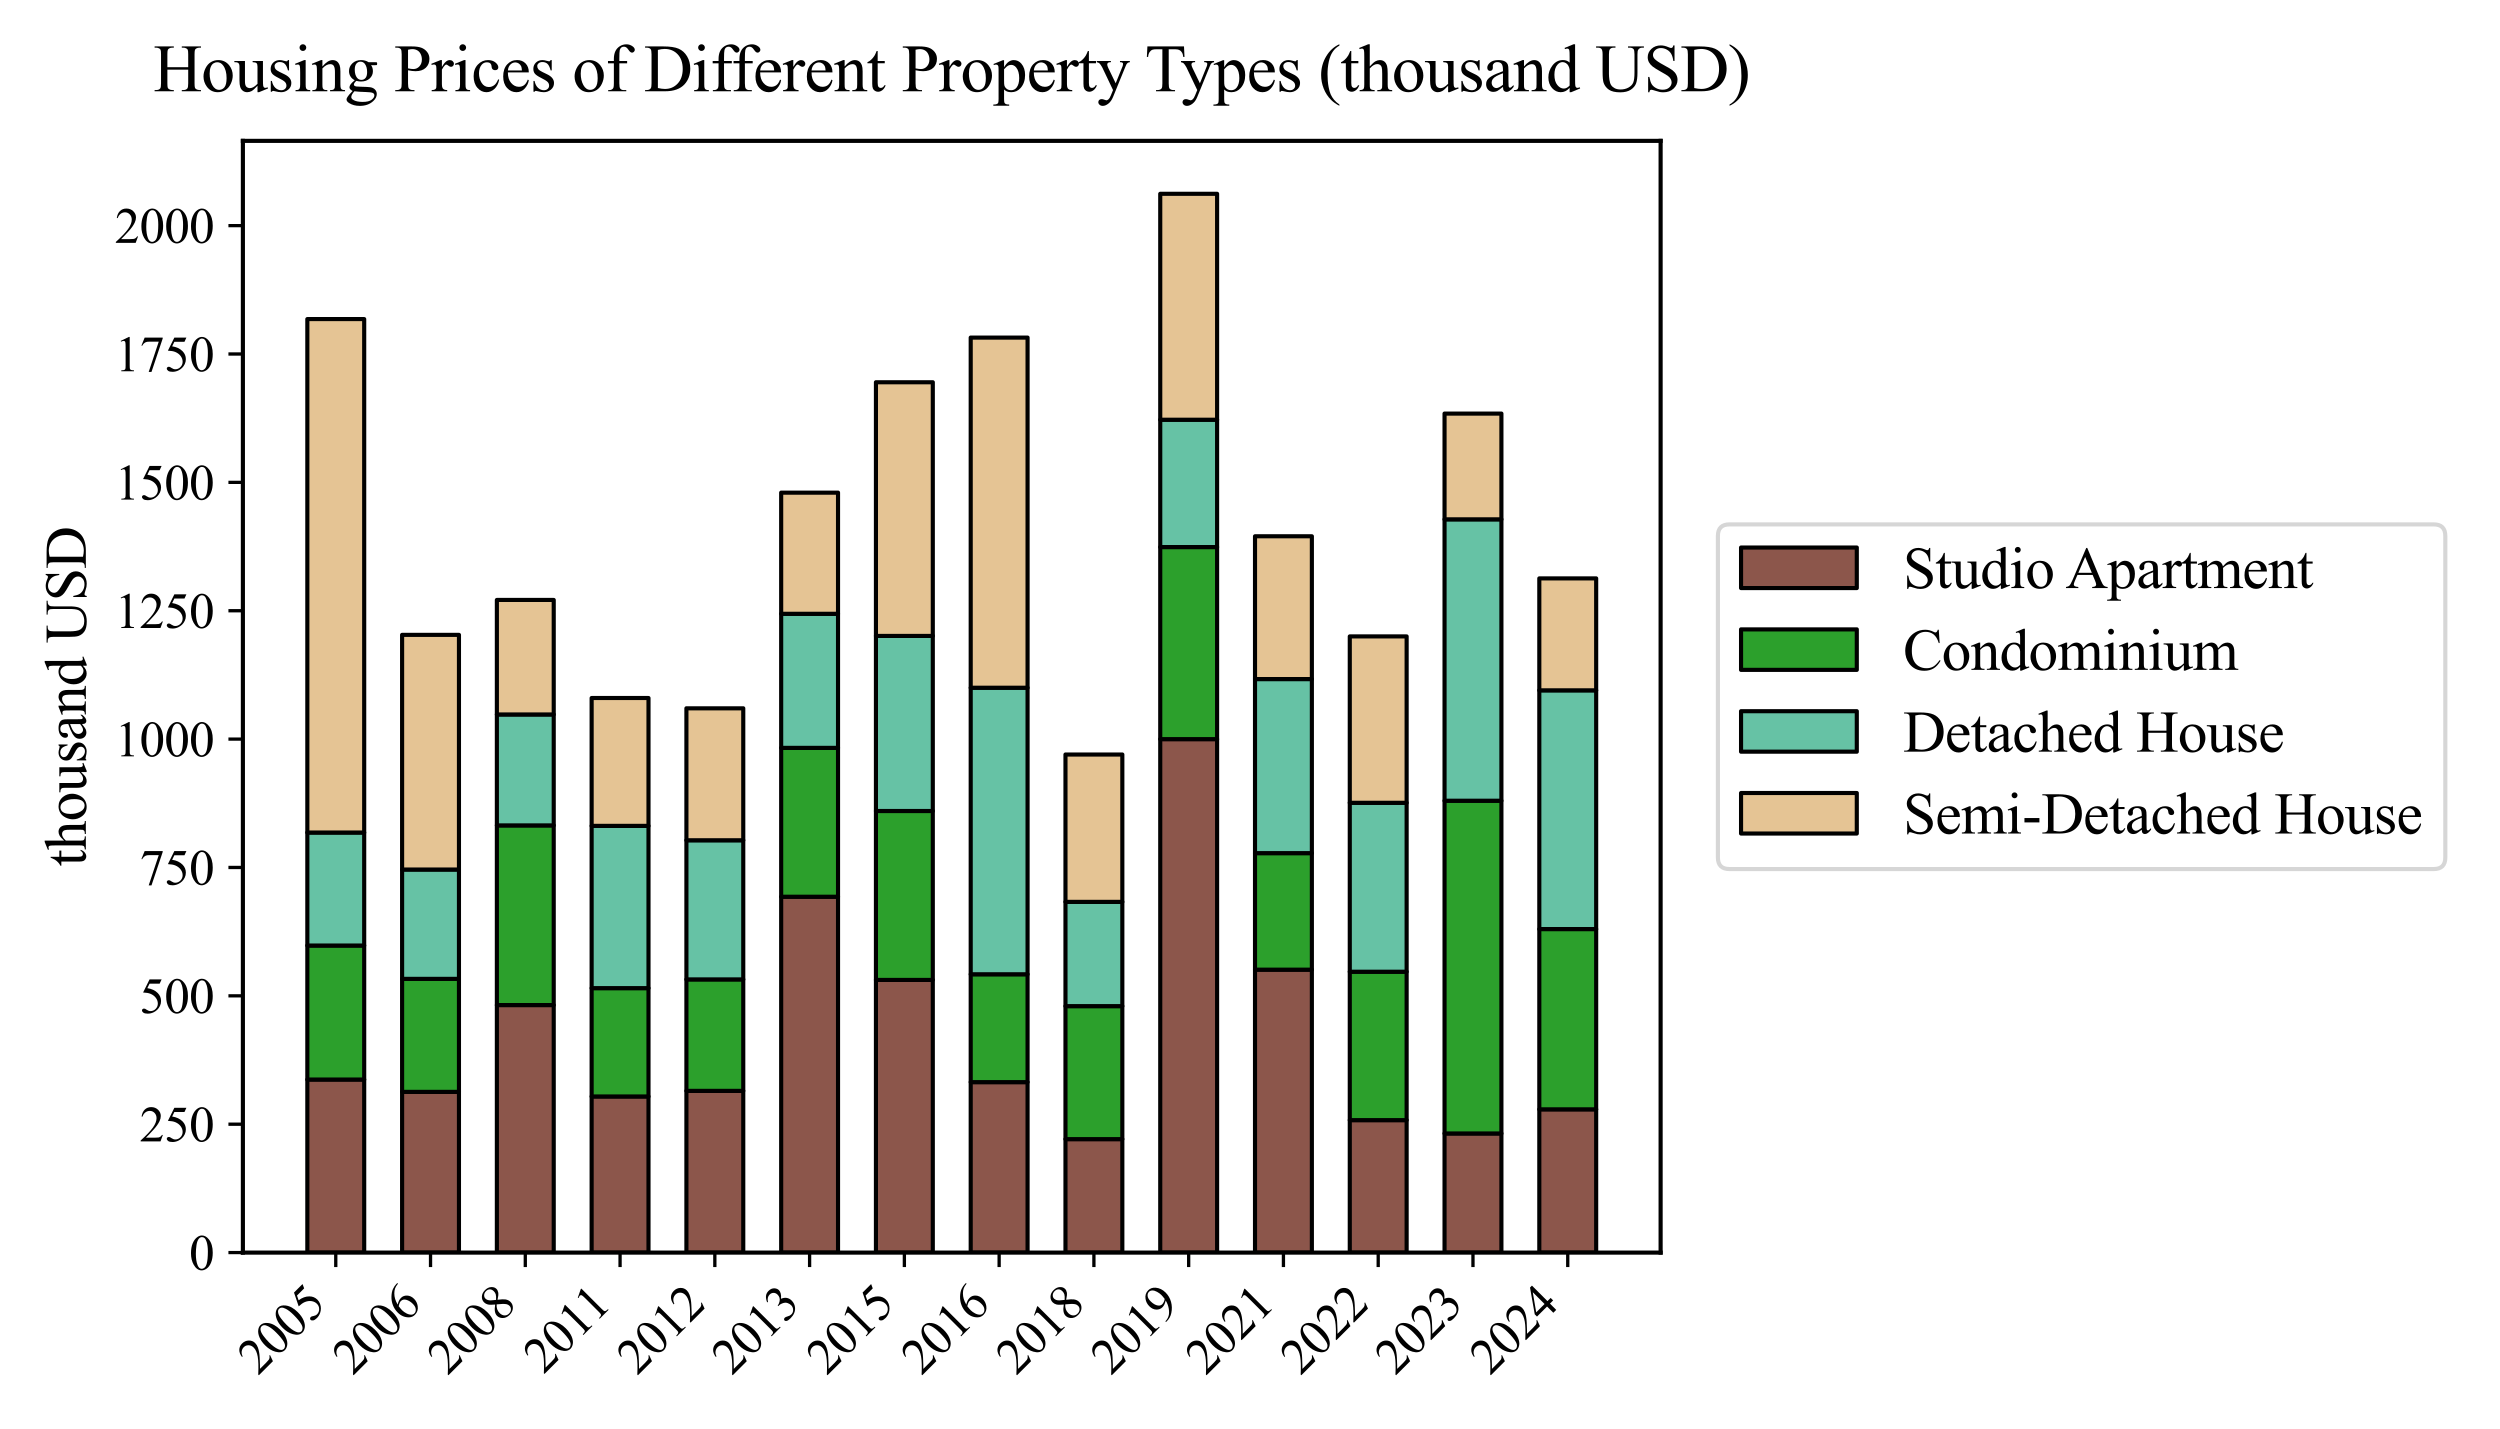 <?xml version="1.0" encoding="utf-8" standalone="no"?>
<!DOCTYPE svg PUBLIC "-//W3C//DTD SVG 1.1//EN"
  "http://www.w3.org/Graphics/SVG/1.1/DTD/svg11.dtd">
<svg xmlns:xlink="http://www.w3.org/1999/xlink" width="604.8pt" height="345.6pt" viewBox="0 0 604.8 345.6" xmlns="http://www.w3.org/2000/svg" version="1.1">
 <defs>
  <style type="text/css">*{stroke-linejoin: round; stroke-linecap: butt}</style>
 </defs>
 <g id="figure_1">
  <g id="patch_1">
   <path d="M 0 345.6 
L 604.8 345.6 
L 604.8 0 
L 0 0 
z
" style="fill: #ffffff"/>
  </g>
  <g id="axes_1">
   <g id="patch_2">
    <path d="M 58.76 303.023 
L 401.736 303.023 
L 401.736 34.08 
L 58.76 34.08 
z
" style="fill: #ffffff"/>
   </g>
   <g id="patch_3">
    <path d="M 74.35 303.023 
L 88.106 303.023 
L 88.106 261.162 
L 74.35 261.162 
z
" clip-path="url(#p7477364585)" style="fill: #8c564b; stroke: #000000; stroke-linejoin: miter"/>
   </g>
   <g id="patch_4">
    <path d="M 97.276 303.023 
L 111.032 303.023 
L 111.032 264.143 
L 97.276 264.143 
z
" clip-path="url(#p7477364585)" style="fill: #8c564b; stroke: #000000; stroke-linejoin: miter"/>
   </g>
   <g id="patch_5">
    <path d="M 120.202 303.023 
L 133.958 303.023 
L 133.958 243.15 
L 120.202 243.15 
z
" clip-path="url(#p7477364585)" style="fill: #8c564b; stroke: #000000; stroke-linejoin: miter"/>
   </g>
   <g id="patch_6">
    <path d="M 143.128 303.023 
L 156.884 303.023 
L 156.884 265.261 
L 143.128 265.261 
z
" clip-path="url(#p7477364585)" style="fill: #8c564b; stroke: #000000; stroke-linejoin: miter"/>
   </g>
   <g id="patch_7">
    <path d="M 166.055 303.023 
L 179.81 303.023 
L 179.81 263.895 
L 166.055 263.895 
z
" clip-path="url(#p7477364585)" style="fill: #8c564b; stroke: #000000; stroke-linejoin: miter"/>
   </g>
   <g id="patch_8">
    <path d="M 188.981 303.023 
L 202.736 303.023 
L 202.736 216.94 
L 188.981 216.94 
z
" clip-path="url(#p7477364585)" style="fill: #8c564b; stroke: #000000; stroke-linejoin: miter"/>
   </g>
   <g id="patch_9">
    <path d="M 211.907 303.023 
L 225.663 303.023 
L 225.663 237.064 
L 211.907 237.064 
z
" clip-path="url(#p7477364585)" style="fill: #8c564b; stroke: #000000; stroke-linejoin: miter"/>
   </g>
   <g id="patch_10">
    <path d="M 234.833 303.023 
L 248.589 303.023 
L 248.589 261.783 
L 234.833 261.783 
z
" clip-path="url(#p7477364585)" style="fill: #8c564b; stroke: #000000; stroke-linejoin: miter"/>
   </g>
   <g id="patch_11">
    <path d="M 257.759 303.023 
L 271.515 303.023 
L 271.515 275.571 
L 257.759 275.571 
z
" clip-path="url(#p7477364585)" style="fill: #8c564b; stroke: #000000; stroke-linejoin: miter"/>
   </g>
   <g id="patch_12">
    <path d="M 280.685 303.023 
L 294.441 303.023 
L 294.441 178.806 
L 280.685 178.806 
z
" clip-path="url(#p7477364585)" style="fill: #8c564b; stroke: #000000; stroke-linejoin: miter"/>
   </g>
   <g id="patch_13">
    <path d="M 303.612 303.023 
L 317.367 303.023 
L 317.367 234.579 
L 303.612 234.579 
z
" clip-path="url(#p7477364585)" style="fill: #8c564b; stroke: #000000; stroke-linejoin: miter"/>
   </g>
   <g id="patch_14">
    <path d="M 326.538 303.023 
L 340.293 303.023 
L 340.293 270.975 
L 326.538 270.975 
z
" clip-path="url(#p7477364585)" style="fill: #8c564b; stroke: #000000; stroke-linejoin: miter"/>
   </g>
   <g id="patch_15">
    <path d="M 349.464 303.023 
L 363.22 303.023 
L 363.22 274.205 
L 349.464 274.205 
z
" clip-path="url(#p7477364585)" style="fill: #8c564b; stroke: #000000; stroke-linejoin: miter"/>
   </g>
   <g id="patch_16">
    <path d="M 372.39 303.023 
L 386.146 303.023 
L 386.146 268.366 
L 372.39 268.366 
z
" clip-path="url(#p7477364585)" style="fill: #8c564b; stroke: #000000; stroke-linejoin: miter"/>
   </g>
   <g id="patch_17">
    <path d="M 74.35 261.162 
L 88.106 261.162 
L 88.106 228.741 
L 74.35 228.741 
z
" clip-path="url(#p7477364585)" style="fill: #2ca02c; stroke: #000000; stroke-linejoin: miter"/>
   </g>
   <g id="patch_18">
    <path d="M 97.276 264.143 
L 111.032 264.143 
L 111.032 236.815 
L 97.276 236.815 
z
" clip-path="url(#p7477364585)" style="fill: #2ca02c; stroke: #000000; stroke-linejoin: miter"/>
   </g>
   <g id="patch_19">
    <path d="M 120.202 243.15 
L 133.958 243.15 
L 133.958 199.674 
L 120.202 199.674 
z
" clip-path="url(#p7477364585)" style="fill: #2ca02c; stroke: #000000; stroke-linejoin: miter"/>
   </g>
   <g id="patch_20">
    <path d="M 143.128 265.261 
L 156.884 265.261 
L 156.884 239.051 
L 143.128 239.051 
z
" clip-path="url(#p7477364585)" style="fill: #2ca02c; stroke: #000000; stroke-linejoin: miter"/>
   </g>
   <g id="patch_21">
    <path d="M 166.055 263.895 
L 179.81 263.895 
L 179.81 236.939 
L 166.055 236.939 
z
" clip-path="url(#p7477364585)" style="fill: #2ca02c; stroke: #000000; stroke-linejoin: miter"/>
   </g>
   <g id="patch_22">
    <path d="M 188.981 216.94 
L 202.736 216.94 
L 202.736 180.917 
L 188.981 180.917 
z
" clip-path="url(#p7477364585)" style="fill: #2ca02c; stroke: #000000; stroke-linejoin: miter"/>
   </g>
   <g id="patch_23">
    <path d="M 211.907 237.064 
L 225.663 237.064 
L 225.663 196.196 
L 211.907 196.196 
z
" clip-path="url(#p7477364585)" style="fill: #2ca02c; stroke: #000000; stroke-linejoin: miter"/>
   </g>
   <g id="patch_24">
    <path d="M 234.833 261.783 
L 248.589 261.783 
L 248.589 235.697 
L 234.833 235.697 
z
" clip-path="url(#p7477364585)" style="fill: #2ca02c; stroke: #000000; stroke-linejoin: miter"/>
   </g>
   <g id="patch_25">
    <path d="M 257.759 275.571 
L 271.515 275.571 
L 271.515 243.399 
L 257.759 243.399 
z
" clip-path="url(#p7477364585)" style="fill: #2ca02c; stroke: #000000; stroke-linejoin: miter"/>
   </g>
   <g id="patch_26">
    <path d="M 280.685 178.806 
L 294.441 178.806 
L 294.441 132.348 
L 280.685 132.348 
z
" clip-path="url(#p7477364585)" style="fill: #2ca02c; stroke: #000000; stroke-linejoin: miter"/>
   </g>
   <g id="patch_27">
    <path d="M 303.612 234.579 
L 317.367 234.579 
L 317.367 206.382 
L 303.612 206.382 
z
" clip-path="url(#p7477364585)" style="fill: #2ca02c; stroke: #000000; stroke-linejoin: miter"/>
   </g>
   <g id="patch_28">
    <path d="M 326.538 270.975 
L 340.293 270.975 
L 340.293 235.076 
L 326.538 235.076 
z
" clip-path="url(#p7477364585)" style="fill: #2ca02c; stroke: #000000; stroke-linejoin: miter"/>
   </g>
   <g id="patch_29">
    <path d="M 349.464 274.205 
L 363.22 274.205 
L 363.22 193.712 
L 349.464 193.712 
z
" clip-path="url(#p7477364585)" style="fill: #2ca02c; stroke: #000000; stroke-linejoin: miter"/>
   </g>
   <g id="patch_30">
    <path d="M 372.39 268.366 
L 386.146 268.366 
L 386.146 224.766 
L 372.39 224.766 
z
" clip-path="url(#p7477364585)" style="fill: #2ca02c; stroke: #000000; stroke-linejoin: miter"/>
   </g>
   <g id="patch_31">
    <path d="M 74.35 228.741 
L 88.106 228.741 
L 88.106 201.413 
L 74.35 201.413 
z
" clip-path="url(#p7477364585)" style="fill: #66c2a5; stroke: #000000; stroke-linejoin: miter"/>
   </g>
   <g id="patch_32">
    <path d="M 97.276 236.815 
L 111.032 236.815 
L 111.032 210.357 
L 97.276 210.357 
z
" clip-path="url(#p7477364585)" style="fill: #66c2a5; stroke: #000000; stroke-linejoin: miter"/>
   </g>
   <g id="patch_33">
    <path d="M 120.202 199.674 
L 133.958 199.674 
L 133.958 172.843 
L 120.202 172.843 
z
" clip-path="url(#p7477364585)" style="fill: #66c2a5; stroke: #000000; stroke-linejoin: miter"/>
   </g>
   <g id="patch_34">
    <path d="M 143.128 239.051 
L 156.884 239.051 
L 156.884 199.798 
L 143.128 199.798 
z
" clip-path="url(#p7477364585)" style="fill: #66c2a5; stroke: #000000; stroke-linejoin: miter"/>
   </g>
   <g id="patch_35">
    <path d="M 166.055 236.939 
L 179.81 236.939 
L 179.81 203.276 
L 166.055 203.276 
z
" clip-path="url(#p7477364585)" style="fill: #66c2a5; stroke: #000000; stroke-linejoin: miter"/>
   </g>
   <g id="patch_36">
    <path d="M 188.981 180.917 
L 202.736 180.917 
L 202.736 148.497 
L 188.981 148.497 
z
" clip-path="url(#p7477364585)" style="fill: #66c2a5; stroke: #000000; stroke-linejoin: miter"/>
   </g>
   <g id="patch_37">
    <path d="M 211.907 196.196 
L 225.663 196.196 
L 225.663 153.838 
L 211.907 153.838 
z
" clip-path="url(#p7477364585)" style="fill: #66c2a5; stroke: #000000; stroke-linejoin: miter"/>
   </g>
   <g id="patch_38">
    <path d="M 234.833 235.697 
L 248.589 235.697 
L 248.589 166.384 
L 234.833 166.384 
z
" clip-path="url(#p7477364585)" style="fill: #66c2a5; stroke: #000000; stroke-linejoin: miter"/>
   </g>
   <g id="patch_39">
    <path d="M 257.759 243.399 
L 271.515 243.399 
L 271.515 218.183 
L 257.759 218.183 
z
" clip-path="url(#p7477364585)" style="fill: #66c2a5; stroke: #000000; stroke-linejoin: miter"/>
   </g>
   <g id="patch_40">
    <path d="M 280.685 132.348 
L 294.441 132.348 
L 294.441 101.542 
L 280.685 101.542 
z
" clip-path="url(#p7477364585)" style="fill: #66c2a5; stroke: #000000; stroke-linejoin: miter"/>
   </g>
   <g id="patch_41">
    <path d="M 303.612 206.382 
L 317.367 206.382 
L 317.367 164.272 
L 303.612 164.272 
z
" clip-path="url(#p7477364585)" style="fill: #66c2a5; stroke: #000000; stroke-linejoin: miter"/>
   </g>
   <g id="patch_42">
    <path d="M 326.538 235.076 
L 340.293 235.076 
L 340.293 194.209 
L 326.538 194.209 
z
" clip-path="url(#p7477364585)" style="fill: #66c2a5; stroke: #000000; stroke-linejoin: miter"/>
   </g>
   <g id="patch_43">
    <path d="M 349.464 193.712 
L 363.22 193.712 
L 363.22 125.641 
L 349.464 125.641 
z
" clip-path="url(#p7477364585)" style="fill: #66c2a5; stroke: #000000; stroke-linejoin: miter"/>
   </g>
   <g id="patch_44">
    <path d="M 372.39 224.766 
L 386.146 224.766 
L 386.146 167.005 
L 372.39 167.005 
z
" clip-path="url(#p7477364585)" style="fill: #66c2a5; stroke: #000000; stroke-linejoin: miter"/>
   </g>
   <g id="patch_45">
    <path d="M 74.35 201.413 
L 88.106 201.413 
L 88.106 77.196 
L 74.35 77.196 
z
" clip-path="url(#p7477364585)" style="fill: #e5c494; stroke: #000000; stroke-linejoin: miter"/>
   </g>
   <g id="patch_46">
    <path d="M 97.276 210.357 
L 111.032 210.357 
L 111.032 153.59 
L 97.276 153.59 
z
" clip-path="url(#p7477364585)" style="fill: #e5c494; stroke: #000000; stroke-linejoin: miter"/>
   </g>
   <g id="patch_47">
    <path d="M 120.202 172.843 
L 133.958 172.843 
L 133.958 145.143 
L 120.202 145.143 
z
" clip-path="url(#p7477364585)" style="fill: #e5c494; stroke: #000000; stroke-linejoin: miter"/>
   </g>
   <g id="patch_48">
    <path d="M 143.128 199.798 
L 156.884 199.798 
L 156.884 168.868 
L 143.128 168.868 
z
" clip-path="url(#p7477364585)" style="fill: #e5c494; stroke: #000000; stroke-linejoin: miter"/>
   </g>
   <g id="patch_49">
    <path d="M 166.055 203.276 
L 179.81 203.276 
L 179.81 171.353 
L 166.055 171.353 
z
" clip-path="url(#p7477364585)" style="fill: #e5c494; stroke: #000000; stroke-linejoin: miter"/>
   </g>
   <g id="patch_50">
    <path d="M 188.981 148.497 
L 202.736 148.497 
L 202.736 119.181 
L 188.981 119.181 
z
" clip-path="url(#p7477364585)" style="fill: #e5c494; stroke: #000000; stroke-linejoin: miter"/>
   </g>
   <g id="patch_51">
    <path d="M 211.907 153.838 
L 225.663 153.838 
L 225.663 92.475 
L 211.907 92.475 
z
" clip-path="url(#p7477364585)" style="fill: #e5c494; stroke: #000000; stroke-linejoin: miter"/>
   </g>
   <g id="patch_52">
    <path d="M 234.833 166.384 
L 248.589 166.384 
L 248.589 81.668 
L 234.833 81.668 
z
" clip-path="url(#p7477364585)" style="fill: #e5c494; stroke: #000000; stroke-linejoin: miter"/>
   </g>
   <g id="patch_53">
    <path d="M 257.759 218.183 
L 271.515 218.183 
L 271.515 182.532 
L 257.759 182.532 
z
" clip-path="url(#p7477364585)" style="fill: #e5c494; stroke: #000000; stroke-linejoin: miter"/>
   </g>
   <g id="patch_54">
    <path d="M 280.685 101.542 
L 294.441 101.542 
L 294.441 46.887 
L 280.685 46.887 
z
" clip-path="url(#p7477364585)" style="fill: #e5c494; stroke: #000000; stroke-linejoin: miter"/>
   </g>
   <g id="patch_55">
    <path d="M 303.612 164.272 
L 317.367 164.272 
L 317.367 129.74 
L 303.612 129.74 
z
" clip-path="url(#p7477364585)" style="fill: #e5c494; stroke: #000000; stroke-linejoin: miter"/>
   </g>
   <g id="patch_56">
    <path d="M 326.538 194.209 
L 340.293 194.209 
L 340.293 153.962 
L 326.538 153.962 
z
" clip-path="url(#p7477364585)" style="fill: #e5c494; stroke: #000000; stroke-linejoin: miter"/>
   </g>
   <g id="patch_57">
    <path d="M 349.464 125.641 
L 363.22 125.641 
L 363.22 100.052 
L 349.464 100.052 
z
" clip-path="url(#p7477364585)" style="fill: #e5c494; stroke: #000000; stroke-linejoin: miter"/>
   </g>
   <g id="patch_58">
    <path d="M 372.39 167.005 
L 386.146 167.005 
L 386.146 139.926 
L 372.39 139.926 
z
" clip-path="url(#p7477364585)" style="fill: #e5c494; stroke: #000000; stroke-linejoin: miter"/>
   </g>
   <g id="matplotlib.axis_1">
    <g id="xtick_1">
     <g id="line2d_1">
      <defs>
       <path id="m4ec1917932" d="M 0 0 
L 0 3.5 
" style="stroke: #000000; stroke-width: 0.8"/>
      </defs>
      <g>
       <use xlink:href="#m4ec1917932" x="81.228" y="303.023" style="stroke: #000000; stroke-width: 0.8"/>
      </g>
     </g>
     <g id="text_1">
      <!-- 2005 -->
      <g transform="translate(62.442 332.886) rotate(-45) scale(0.12 -0.12)">
       <defs>
        <path id="TimesNewRomanPSMT-32" d="M 2934 816 
L 2638 0 
L 138 0 
L 138 116 
Q 1241 1122 1691 1759 
Q 2141 2397 2141 2925 
Q 2141 3328 1894 3587 
Q 1647 3847 1303 3847 
Q 991 3847 742 3664 
Q 494 3481 375 3128 
L 259 3128 
Q 338 3706 661 4015 
Q 984 4325 1469 4325 
Q 1984 4325 2329 3994 
Q 2675 3663 2675 3213 
Q 2675 2891 2525 2569 
Q 2294 2063 1775 1497 
Q 997 647 803 472 
L 1909 472 
Q 2247 472 2383 497 
Q 2519 522 2628 598 
Q 2738 675 2819 816 
L 2934 816 
z
" transform="scale(0.016)"/>
        <path id="TimesNewRomanPSMT-30" d="M 231 2094 
Q 231 2819 450 3342 
Q 669 3866 1031 4122 
Q 1313 4325 1613 4325 
Q 2100 4325 2488 3828 
Q 2972 3213 2972 2159 
Q 2972 1422 2759 906 
Q 2547 391 2217 158 
Q 1888 -75 1581 -75 
Q 975 -75 572 641 
Q 231 1244 231 2094 
z
M 844 2016 
Q 844 1141 1059 588 
Q 1238 122 1591 122 
Q 1759 122 1940 273 
Q 2122 425 2216 781 
Q 2359 1319 2359 2297 
Q 2359 3022 2209 3506 
Q 2097 3866 1919 4016 
Q 1791 4119 1609 4119 
Q 1397 4119 1231 3928 
Q 1006 3669 925 3112 
Q 844 2556 844 2016 
z
" transform="scale(0.016)"/>
        <path id="TimesNewRomanPSMT-35" d="M 2778 4238 
L 2534 3706 
L 1259 3706 
L 981 3138 
Q 1809 3016 2294 2522 
Q 2709 2097 2709 1522 
Q 2709 1188 2573 903 
Q 2438 619 2231 419 
Q 2025 219 1772 97 
Q 1413 -75 1034 -75 
Q 653 -75 479 54 
Q 306 184 306 341 
Q 306 428 378 495 
Q 450 563 559 563 
Q 641 563 702 538 
Q 763 513 909 409 
Q 1144 247 1384 247 
Q 1750 247 2026 523 
Q 2303 800 2303 1197 
Q 2303 1581 2056 1914 
Q 1809 2247 1375 2428 
Q 1034 2569 447 2591 
L 1259 4238 
L 2778 4238 
z
" transform="scale(0.016)"/>
       </defs>
       <use xlink:href="#TimesNewRomanPSMT-32"/>
       <use xlink:href="#TimesNewRomanPSMT-30" x="50"/>
       <use xlink:href="#TimesNewRomanPSMT-30" x="100"/>
       <use xlink:href="#TimesNewRomanPSMT-35" x="150"/>
      </g>
     </g>
    </g>
    <g id="xtick_2">
     <g id="line2d_2">
      <g>
       <use xlink:href="#m4ec1917932" x="104.154" y="303.023" style="stroke: #000000; stroke-width: 0.8"/>
      </g>
     </g>
     <g id="text_2">
      <!-- 2006 -->
      <g transform="translate(85.368 332.886) rotate(-45) scale(0.12 -0.12)">
       <defs>
        <path id="TimesNewRomanPSMT-36" d="M 2869 4325 
L 2869 4209 
Q 2456 4169 2195 4045 
Q 1934 3922 1679 3669 
Q 1425 3416 1258 3105 
Q 1091 2794 978 2366 
Q 1428 2675 1881 2675 
Q 2316 2675 2634 2325 
Q 2953 1975 2953 1425 
Q 2953 894 2631 456 
Q 2244 -75 1606 -75 
Q 1172 -75 869 213 
Q 275 772 275 1663 
Q 275 2231 503 2743 
Q 731 3256 1154 3653 
Q 1578 4050 1965 4187 
Q 2353 4325 2688 4325 
L 2869 4325 
z
M 925 2138 
Q 869 1716 869 1456 
Q 869 1156 980 804 
Q 1091 453 1309 247 
Q 1469 100 1697 100 
Q 1969 100 2183 356 
Q 2397 613 2397 1088 
Q 2397 1622 2184 2012 
Q 1972 2403 1581 2403 
Q 1463 2403 1327 2353 
Q 1191 2303 925 2138 
z
" transform="scale(0.016)"/>
       </defs>
       <use xlink:href="#TimesNewRomanPSMT-32"/>
       <use xlink:href="#TimesNewRomanPSMT-30" x="50"/>
       <use xlink:href="#TimesNewRomanPSMT-30" x="100"/>
       <use xlink:href="#TimesNewRomanPSMT-36" x="150"/>
      </g>
     </g>
    </g>
    <g id="xtick_3">
     <g id="line2d_3">
      <g>
       <use xlink:href="#m4ec1917932" x="127.08" y="303.023" style="stroke: #000000; stroke-width: 0.8"/>
      </g>
     </g>
     <g id="text_3">
      <!-- 2008 -->
      <g transform="translate(108.294 332.886) rotate(-45) scale(0.12 -0.12)">
       <defs>
        <path id="TimesNewRomanPSMT-38" d="M 1228 2134 
Q 725 2547 579 2797 
Q 434 3047 434 3316 
Q 434 3728 753 4026 
Q 1072 4325 1600 4325 
Q 2113 4325 2425 4047 
Q 2738 3769 2738 3413 
Q 2738 3175 2569 2928 
Q 2400 2681 1866 2347 
Q 2416 1922 2594 1678 
Q 2831 1359 2831 1006 
Q 2831 559 2490 242 
Q 2150 -75 1597 -75 
Q 994 -75 656 303 
Q 388 606 388 966 
Q 388 1247 577 1523 
Q 766 1800 1228 2134 
z
M 1719 2469 
Q 2094 2806 2194 3001 
Q 2294 3197 2294 3444 
Q 2294 3772 2109 3958 
Q 1925 4144 1606 4144 
Q 1288 4144 1088 3959 
Q 888 3775 888 3528 
Q 888 3366 970 3203 
Q 1053 3041 1206 2894 
L 1719 2469 
z
M 1375 2016 
Q 1116 1797 991 1539 
Q 866 1281 866 981 
Q 866 578 1086 336 
Q 1306 94 1647 94 
Q 1984 94 2187 284 
Q 2391 475 2391 747 
Q 2391 972 2272 1150 
Q 2050 1481 1375 2016 
z
" transform="scale(0.016)"/>
       </defs>
       <use xlink:href="#TimesNewRomanPSMT-32"/>
       <use xlink:href="#TimesNewRomanPSMT-30" x="50"/>
       <use xlink:href="#TimesNewRomanPSMT-30" x="100"/>
       <use xlink:href="#TimesNewRomanPSMT-38" x="150"/>
      </g>
     </g>
    </g>
    <g id="xtick_4">
     <g id="line2d_4">
      <g>
       <use xlink:href="#m4ec1917932" x="150.006" y="303.023" style="stroke: #000000; stroke-width: 0.8"/>
      </g>
     </g>
     <g id="text_4">
      <!-- 2011 -->
      <g transform="translate(131.539 332.567) rotate(-45) scale(0.12 -0.12)">
       <defs>
        <path id="TimesNewRomanPSMT-31" d="M 750 3822 
L 1781 4325 
L 1884 4325 
L 1884 747 
Q 1884 391 1914 303 
Q 1944 216 2037 169 
Q 2131 122 2419 116 
L 2419 0 
L 825 0 
L 825 116 
Q 1125 122 1212 167 
Q 1300 213 1334 289 
Q 1369 366 1369 747 
L 1369 3034 
Q 1369 3497 1338 3628 
Q 1316 3728 1258 3775 
Q 1200 3822 1119 3822 
Q 1003 3822 797 3725 
L 750 3822 
z
" transform="scale(0.016)"/>
       </defs>
       <use xlink:href="#TimesNewRomanPSMT-32"/>
       <use xlink:href="#TimesNewRomanPSMT-30" x="50"/>
       <use xlink:href="#TimesNewRomanPSMT-31" x="100"/>
       <use xlink:href="#TimesNewRomanPSMT-31" x="146.25"/>
      </g>
     </g>
    </g>
    <g id="xtick_5">
     <g id="line2d_5">
      <g>
       <use xlink:href="#m4ec1917932" x="172.932" y="303.023" style="stroke: #000000; stroke-width: 0.8"/>
      </g>
     </g>
     <g id="text_5">
      <!-- 2012 -->
      <g transform="translate(154.147 332.886) rotate(-45) scale(0.12 -0.12)">
       <use xlink:href="#TimesNewRomanPSMT-32"/>
       <use xlink:href="#TimesNewRomanPSMT-30" x="50"/>
       <use xlink:href="#TimesNewRomanPSMT-31" x="100"/>
       <use xlink:href="#TimesNewRomanPSMT-32" x="150"/>
      </g>
     </g>
    </g>
    <g id="xtick_6">
     <g id="line2d_6">
      <g>
       <use xlink:href="#m4ec1917932" x="195.859" y="303.023" style="stroke: #000000; stroke-width: 0.8"/>
      </g>
     </g>
     <g id="text_6">
      <!-- 2013 -->
      <g transform="translate(177.073 332.886) rotate(-45) scale(0.12 -0.12)">
       <defs>
        <path id="TimesNewRomanPSMT-33" d="M 325 3431 
Q 506 3859 782 4092 
Q 1059 4325 1472 4325 
Q 1981 4325 2253 3994 
Q 2459 3747 2459 3466 
Q 2459 3003 1878 2509 
Q 2269 2356 2469 2072 
Q 2669 1788 2669 1403 
Q 2669 853 2319 450 
Q 1863 -75 997 -75 
Q 569 -75 414 31 
Q 259 138 259 259 
Q 259 350 332 419 
Q 406 488 509 488 
Q 588 488 669 463 
Q 722 447 909 348 
Q 1097 250 1169 231 
Q 1284 197 1416 197 
Q 1734 197 1970 444 
Q 2206 691 2206 1028 
Q 2206 1275 2097 1509 
Q 2016 1684 1919 1775 
Q 1784 1900 1550 2001 
Q 1316 2103 1072 2103 
L 972 2103 
L 972 2197 
Q 1219 2228 1467 2375 
Q 1716 2522 1828 2728 
Q 1941 2934 1941 3181 
Q 1941 3503 1739 3701 
Q 1538 3900 1238 3900 
Q 753 3900 428 3381 
L 325 3431 
z
" transform="scale(0.016)"/>
       </defs>
       <use xlink:href="#TimesNewRomanPSMT-32"/>
       <use xlink:href="#TimesNewRomanPSMT-30" x="50"/>
       <use xlink:href="#TimesNewRomanPSMT-31" x="100"/>
       <use xlink:href="#TimesNewRomanPSMT-33" x="150"/>
      </g>
     </g>
    </g>
    <g id="xtick_7">
     <g id="line2d_7">
      <g>
       <use xlink:href="#m4ec1917932" x="218.785" y="303.023" style="stroke: #000000; stroke-width: 0.8"/>
      </g>
     </g>
     <g id="text_7">
      <!-- 2015 -->
      <g transform="translate(199.999 332.886) rotate(-45) scale(0.12 -0.12)">
       <use xlink:href="#TimesNewRomanPSMT-32"/>
       <use xlink:href="#TimesNewRomanPSMT-30" x="50"/>
       <use xlink:href="#TimesNewRomanPSMT-31" x="100"/>
       <use xlink:href="#TimesNewRomanPSMT-35" x="150"/>
      </g>
     </g>
    </g>
    <g id="xtick_8">
     <g id="line2d_8">
      <g>
       <use xlink:href="#m4ec1917932" x="241.711" y="303.023" style="stroke: #000000; stroke-width: 0.8"/>
      </g>
     </g>
     <g id="text_8">
      <!-- 2016 -->
      <g transform="translate(222.925 332.886) rotate(-45) scale(0.12 -0.12)">
       <use xlink:href="#TimesNewRomanPSMT-32"/>
       <use xlink:href="#TimesNewRomanPSMT-30" x="50"/>
       <use xlink:href="#TimesNewRomanPSMT-31" x="100"/>
       <use xlink:href="#TimesNewRomanPSMT-36" x="150"/>
      </g>
     </g>
    </g>
    <g id="xtick_9">
     <g id="line2d_9">
      <g>
       <use xlink:href="#m4ec1917932" x="264.637" y="303.023" style="stroke: #000000; stroke-width: 0.8"/>
      </g>
     </g>
     <g id="text_9">
      <!-- 2018 -->
      <g transform="translate(245.851 332.886) rotate(-45) scale(0.12 -0.12)">
       <use xlink:href="#TimesNewRomanPSMT-32"/>
       <use xlink:href="#TimesNewRomanPSMT-30" x="50"/>
       <use xlink:href="#TimesNewRomanPSMT-31" x="100"/>
       <use xlink:href="#TimesNewRomanPSMT-38" x="150"/>
      </g>
     </g>
    </g>
    <g id="xtick_10">
     <g id="line2d_10">
      <g>
       <use xlink:href="#m4ec1917932" x="287.563" y="303.023" style="stroke: #000000; stroke-width: 0.8"/>
      </g>
     </g>
     <g id="text_10">
      <!-- 2019 -->
      <g transform="translate(268.778 332.886) rotate(-45) scale(0.12 -0.12)">
       <defs>
        <path id="TimesNewRomanPSMT-39" d="M 338 -88 
L 338 28 
Q 744 34 1094 217 
Q 1444 400 1770 856 
Q 2097 1313 2225 1859 
Q 1734 1544 1338 1544 
Q 891 1544 572 1889 
Q 253 2234 253 2806 
Q 253 3363 572 3797 
Q 956 4325 1575 4325 
Q 2097 4325 2469 3894 
Q 2925 3359 2925 2575 
Q 2925 1869 2578 1258 
Q 2231 647 1613 244 
Q 1109 -88 516 -88 
L 338 -88 
z
M 2275 2091 
Q 2331 2497 2331 2741 
Q 2331 3044 2228 3395 
Q 2125 3747 1936 3934 
Q 1747 4122 1506 4122 
Q 1228 4122 1018 3872 
Q 809 3622 809 3128 
Q 809 2469 1088 2097 
Q 1291 1828 1588 1828 
Q 1731 1828 1928 1897 
Q 2125 1966 2275 2091 
z
" transform="scale(0.016)"/>
       </defs>
       <use xlink:href="#TimesNewRomanPSMT-32"/>
       <use xlink:href="#TimesNewRomanPSMT-30" x="50"/>
       <use xlink:href="#TimesNewRomanPSMT-31" x="100"/>
       <use xlink:href="#TimesNewRomanPSMT-39" x="150"/>
      </g>
     </g>
    </g>
    <g id="xtick_11">
     <g id="line2d_11">
      <g>
       <use xlink:href="#m4ec1917932" x="310.489" y="303.023" style="stroke: #000000; stroke-width: 0.8"/>
      </g>
     </g>
     <g id="text_11">
      <!-- 2021 -->
      <g transform="translate(291.704 332.886) rotate(-45) scale(0.12 -0.12)">
       <use xlink:href="#TimesNewRomanPSMT-32"/>
       <use xlink:href="#TimesNewRomanPSMT-30" x="50"/>
       <use xlink:href="#TimesNewRomanPSMT-32" x="100"/>
       <use xlink:href="#TimesNewRomanPSMT-31" x="150"/>
      </g>
     </g>
    </g>
    <g id="xtick_12">
     <g id="line2d_12">
      <g>
       <use xlink:href="#m4ec1917932" x="333.416" y="303.023" style="stroke: #000000; stroke-width: 0.8"/>
      </g>
     </g>
     <g id="text_12">
      <!-- 2022 -->
      <g transform="translate(314.63 332.886) rotate(-45) scale(0.12 -0.12)">
       <use xlink:href="#TimesNewRomanPSMT-32"/>
       <use xlink:href="#TimesNewRomanPSMT-30" x="50"/>
       <use xlink:href="#TimesNewRomanPSMT-32" x="100"/>
       <use xlink:href="#TimesNewRomanPSMT-32" x="150"/>
      </g>
     </g>
    </g>
    <g id="xtick_13">
     <g id="line2d_13">
      <g>
       <use xlink:href="#m4ec1917932" x="356.342" y="303.023" style="stroke: #000000; stroke-width: 0.8"/>
      </g>
     </g>
     <g id="text_13">
      <!-- 2023 -->
      <g transform="translate(337.556 332.886) rotate(-45) scale(0.12 -0.12)">
       <use xlink:href="#TimesNewRomanPSMT-32"/>
       <use xlink:href="#TimesNewRomanPSMT-30" x="50"/>
       <use xlink:href="#TimesNewRomanPSMT-32" x="100"/>
       <use xlink:href="#TimesNewRomanPSMT-33" x="150"/>
      </g>
     </g>
    </g>
    <g id="xtick_14">
     <g id="line2d_14">
      <g>
       <use xlink:href="#m4ec1917932" x="379.268" y="303.023" style="stroke: #000000; stroke-width: 0.8"/>
      </g>
     </g>
     <g id="text_14">
      <!-- 2024 -->
      <g transform="translate(360.482 332.886) rotate(-45) scale(0.12 -0.12)">
       <defs>
        <path id="TimesNewRomanPSMT-34" d="M 2978 1563 
L 2978 1119 
L 2409 1119 
L 2409 0 
L 1894 0 
L 1894 1119 
L 100 1119 
L 100 1519 
L 2066 4325 
L 2409 4325 
L 2409 1563 
L 2978 1563 
z
M 1894 1563 
L 1894 3666 
L 406 1563 
L 1894 1563 
z
" transform="scale(0.016)"/>
       </defs>
       <use xlink:href="#TimesNewRomanPSMT-32"/>
       <use xlink:href="#TimesNewRomanPSMT-30" x="50"/>
       <use xlink:href="#TimesNewRomanPSMT-32" x="100"/>
       <use xlink:href="#TimesNewRomanPSMT-34" x="150"/>
      </g>
     </g>
    </g>
   </g>
   <g id="matplotlib.axis_2">
    <g id="ytick_1">
     <g id="line2d_15">
      <defs>
       <path id="med467ed654" d="M 0 0 
L -3.5 0 
" style="stroke: #000000; stroke-width: 0.8"/>
      </defs>
      <g>
       <use xlink:href="#med467ed654" x="58.76" y="303.023" style="stroke: #000000; stroke-width: 0.8"/>
      </g>
     </g>
     <g id="text_15">
      <!-- 0 -->
      <g transform="translate(45.76 307.189) scale(0.12 -0.12)">
       <use xlink:href="#TimesNewRomanPSMT-30"/>
      </g>
     </g>
    </g>
    <g id="ytick_2">
     <g id="line2d_16">
      <g>
       <use xlink:href="#med467ed654" x="58.76" y="271.969" style="stroke: #000000; stroke-width: 0.8"/>
      </g>
     </g>
     <g id="text_16">
      <!-- 250 -->
      <g transform="translate(33.76 276.135) scale(0.12 -0.12)">
       <use xlink:href="#TimesNewRomanPSMT-32"/>
       <use xlink:href="#TimesNewRomanPSMT-35" x="50"/>
       <use xlink:href="#TimesNewRomanPSMT-30" x="100"/>
      </g>
     </g>
    </g>
    <g id="ytick_3">
     <g id="line2d_17">
      <g>
       <use xlink:href="#med467ed654" x="58.76" y="240.914" style="stroke: #000000; stroke-width: 0.8"/>
      </g>
     </g>
     <g id="text_17">
      <!-- 500 -->
      <g transform="translate(33.76 245.081) scale(0.12 -0.12)">
       <use xlink:href="#TimesNewRomanPSMT-35"/>
       <use xlink:href="#TimesNewRomanPSMT-30" x="50"/>
       <use xlink:href="#TimesNewRomanPSMT-30" x="100"/>
      </g>
     </g>
    </g>
    <g id="ytick_4">
     <g id="line2d_18">
      <g>
       <use xlink:href="#med467ed654" x="58.76" y="209.86" style="stroke: #000000; stroke-width: 0.8"/>
      </g>
     </g>
     <g id="text_18">
      <!-- 750 -->
      <g transform="translate(33.76 214.026) scale(0.12 -0.12)">
       <defs>
        <path id="TimesNewRomanPSMT-37" d="M 644 4238 
L 2916 4238 
L 2916 4119 
L 1503 -88 
L 1153 -88 
L 2419 3728 
L 1253 3728 
Q 900 3728 750 3644 
Q 488 3500 328 3200 
L 238 3234 
L 644 4238 
z
" transform="scale(0.016)"/>
       </defs>
       <use xlink:href="#TimesNewRomanPSMT-37"/>
       <use xlink:href="#TimesNewRomanPSMT-35" x="50"/>
       <use xlink:href="#TimesNewRomanPSMT-30" x="100"/>
      </g>
     </g>
    </g>
    <g id="ytick_5">
     <g id="line2d_19">
      <g>
       <use xlink:href="#med467ed654" x="58.76" y="178.806" style="stroke: #000000; stroke-width: 0.8"/>
      </g>
     </g>
     <g id="text_19">
      <!-- 1000 -->
      <g transform="translate(27.76 182.972) scale(0.12 -0.12)">
       <use xlink:href="#TimesNewRomanPSMT-31"/>
       <use xlink:href="#TimesNewRomanPSMT-30" x="50"/>
       <use xlink:href="#TimesNewRomanPSMT-30" x="100"/>
       <use xlink:href="#TimesNewRomanPSMT-30" x="150"/>
      </g>
     </g>
    </g>
    <g id="ytick_6">
     <g id="line2d_20">
      <g>
       <use xlink:href="#med467ed654" x="58.76" y="147.751" style="stroke: #000000; stroke-width: 0.8"/>
      </g>
     </g>
     <g id="text_20">
      <!-- 1250 -->
      <g transform="translate(27.76 151.918) scale(0.12 -0.12)">
       <use xlink:href="#TimesNewRomanPSMT-31"/>
       <use xlink:href="#TimesNewRomanPSMT-32" x="50"/>
       <use xlink:href="#TimesNewRomanPSMT-35" x="100"/>
       <use xlink:href="#TimesNewRomanPSMT-30" x="150"/>
      </g>
     </g>
    </g>
    <g id="ytick_7">
     <g id="line2d_21">
      <g>
       <use xlink:href="#med467ed654" x="58.76" y="116.697" style="stroke: #000000; stroke-width: 0.8"/>
      </g>
     </g>
     <g id="text_21">
      <!-- 1500 -->
      <g transform="translate(27.76 120.863) scale(0.12 -0.12)">
       <use xlink:href="#TimesNewRomanPSMT-31"/>
       <use xlink:href="#TimesNewRomanPSMT-35" x="50"/>
       <use xlink:href="#TimesNewRomanPSMT-30" x="100"/>
       <use xlink:href="#TimesNewRomanPSMT-30" x="150"/>
      </g>
     </g>
    </g>
    <g id="ytick_8">
     <g id="line2d_22">
      <g>
       <use xlink:href="#med467ed654" x="58.76" y="85.643" style="stroke: #000000; stroke-width: 0.8"/>
      </g>
     </g>
     <g id="text_22">
      <!-- 1750 -->
      <g transform="translate(27.76 89.809) scale(0.12 -0.12)">
       <use xlink:href="#TimesNewRomanPSMT-31"/>
       <use xlink:href="#TimesNewRomanPSMT-37" x="50"/>
       <use xlink:href="#TimesNewRomanPSMT-35" x="100"/>
       <use xlink:href="#TimesNewRomanPSMT-30" x="150"/>
      </g>
     </g>
    </g>
    <g id="ytick_9">
     <g id="line2d_23">
      <g>
       <use xlink:href="#med467ed654" x="58.76" y="54.588" style="stroke: #000000; stroke-width: 0.8"/>
      </g>
     </g>
     <g id="text_23">
      <!-- 2000 -->
      <g transform="translate(27.76 58.755) scale(0.12 -0.12)">
       <use xlink:href="#TimesNewRomanPSMT-32"/>
       <use xlink:href="#TimesNewRomanPSMT-30" x="50"/>
       <use xlink:href="#TimesNewRomanPSMT-30" x="100"/>
       <use xlink:href="#TimesNewRomanPSMT-30" x="150"/>
      </g>
     </g>
    </g>
    <g id="text_24">
     <!-- thousand USD -->
     <g transform="translate(20.765 209.581) rotate(-90) scale(0.14 -0.14)">
      <defs>
       <path id="TimesNewRomanPSMT-74" d="M 1031 3803 
L 1031 2863 
L 1700 2863 
L 1700 2644 
L 1031 2644 
L 1031 788 
Q 1031 509 1111 412 
Q 1191 316 1316 316 
Q 1419 316 1516 380 
Q 1613 444 1666 569 
L 1788 569 
Q 1678 263 1478 108 
Q 1278 -47 1066 -47 
Q 922 -47 784 33 
Q 647 113 581 261 
Q 516 409 516 719 
L 516 2644 
L 63 2644 
L 63 2747 
Q 234 2816 414 2980 
Q 594 3144 734 3369 
Q 806 3488 934 3803 
L 1031 3803 
z
" transform="scale(0.016)"/>
       <path id="TimesNewRomanPSMT-68" d="M 1041 4444 
L 1041 2350 
Q 1388 2731 1591 2839 
Q 1794 2947 1997 2947 
Q 2241 2947 2416 2812 
Q 2591 2678 2675 2391 
Q 2734 2191 2734 1659 
L 2734 647 
Q 2734 375 2778 275 
Q 2809 200 2884 156 
Q 2959 113 3159 113 
L 3159 0 
L 1753 0 
L 1753 113 
L 1819 113 
Q 2019 113 2097 173 
Q 2175 234 2206 353 
Q 2216 403 2216 647 
L 2216 1659 
Q 2216 2128 2167 2275 
Q 2119 2422 2012 2495 
Q 1906 2569 1756 2569 
Q 1603 2569 1437 2487 
Q 1272 2406 1041 2159 
L 1041 647 
Q 1041 353 1073 281 
Q 1106 209 1195 161 
Q 1284 113 1503 113 
L 1503 0 
L 84 0 
L 84 113 
Q 275 113 384 172 
Q 447 203 484 290 
Q 522 378 522 647 
L 522 3238 
Q 522 3728 498 3840 
Q 475 3953 426 3993 
Q 378 4034 297 4034 
Q 231 4034 84 3984 
L 41 4094 
L 897 4444 
L 1041 4444 
z
" transform="scale(0.016)"/>
       <path id="TimesNewRomanPSMT-6f" d="M 1600 2947 
Q 2250 2947 2644 2453 
Q 2978 2031 2978 1484 
Q 2978 1100 2793 706 
Q 2609 313 2286 112 
Q 1963 -88 1566 -88 
Q 919 -88 538 428 
Q 216 863 216 1403 
Q 216 1797 411 2186 
Q 606 2575 925 2761 
Q 1244 2947 1600 2947 
z
M 1503 2744 
Q 1338 2744 1170 2645 
Q 1003 2547 900 2300 
Q 797 2053 797 1666 
Q 797 1041 1045 587 
Q 1294 134 1700 134 
Q 2003 134 2200 384 
Q 2397 634 2397 1244 
Q 2397 2006 2069 2444 
Q 1847 2744 1503 2744 
z
" transform="scale(0.016)"/>
       <path id="TimesNewRomanPSMT-75" d="M 2709 2863 
L 2709 1128 
Q 2709 631 2732 520 
Q 2756 409 2807 365 
Q 2859 322 2928 322 
Q 3025 322 3147 375 
L 3191 266 
L 2334 -88 
L 2194 -88 
L 2194 519 
Q 1825 119 1631 15 
Q 1438 -88 1222 -88 
Q 981 -88 804 51 
Q 628 191 559 409 
Q 491 628 491 1028 
L 491 2306 
Q 491 2509 447 2587 
Q 403 2666 317 2708 
Q 231 2750 6 2747 
L 6 2863 
L 1009 2863 
L 1009 947 
Q 1009 547 1148 422 
Q 1288 297 1484 297 
Q 1619 297 1789 381 
Q 1959 466 2194 703 
L 2194 2325 
Q 2194 2569 2105 2655 
Q 2016 2741 1734 2747 
L 1734 2863 
L 2709 2863 
z
" transform="scale(0.016)"/>
       <path id="TimesNewRomanPSMT-73" d="M 2050 2947 
L 2050 1972 
L 1947 1972 
Q 1828 2431 1642 2597 
Q 1456 2763 1169 2763 
Q 950 2763 815 2647 
Q 681 2531 681 2391 
Q 681 2216 781 2091 
Q 878 1963 1175 1819 
L 1631 1597 
Q 2266 1288 2266 781 
Q 2266 391 1970 151 
Q 1675 -88 1309 -88 
Q 1047 -88 709 6 
Q 606 38 541 38 
Q 469 38 428 -44 
L 325 -44 
L 325 978 
L 428 978 
Q 516 541 762 319 
Q 1009 97 1316 97 
Q 1531 97 1667 223 
Q 1803 350 1803 528 
Q 1803 744 1651 891 
Q 1500 1038 1047 1263 
Q 594 1488 453 1669 
Q 313 1847 313 2119 
Q 313 2472 555 2709 
Q 797 2947 1181 2947 
Q 1350 2947 1591 2875 
Q 1750 2828 1803 2828 
Q 1853 2828 1881 2850 
Q 1909 2872 1947 2947 
L 2050 2947 
z
" transform="scale(0.016)"/>
       <path id="TimesNewRomanPSMT-61" d="M 1822 413 
Q 1381 72 1269 19 
Q 1100 -59 909 -59 
Q 613 -59 420 144 
Q 228 347 228 678 
Q 228 888 322 1041 
Q 450 1253 767 1440 
Q 1084 1628 1822 1897 
L 1822 2009 
Q 1822 2438 1686 2597 
Q 1550 2756 1291 2756 
Q 1094 2756 978 2650 
Q 859 2544 859 2406 
L 866 2225 
Q 866 2081 792 2003 
Q 719 1925 600 1925 
Q 484 1925 411 2006 
Q 338 2088 338 2228 
Q 338 2497 613 2722 
Q 888 2947 1384 2947 
Q 1766 2947 2009 2819 
Q 2194 2722 2281 2516 
Q 2338 2381 2338 1966 
L 2338 994 
Q 2338 584 2353 492 
Q 2369 400 2405 369 
Q 2441 338 2488 338 
Q 2538 338 2575 359 
Q 2641 400 2828 588 
L 2828 413 
Q 2478 -56 2159 -56 
Q 2006 -56 1915 50 
Q 1825 156 1822 413 
z
M 1822 616 
L 1822 1706 
Q 1350 1519 1213 1441 
Q 966 1303 859 1153 
Q 753 1003 753 825 
Q 753 600 887 451 
Q 1022 303 1197 303 
Q 1434 303 1822 616 
z
" transform="scale(0.016)"/>
       <path id="TimesNewRomanPSMT-6e" d="M 1034 2341 
Q 1538 2947 1994 2947 
Q 2228 2947 2397 2830 
Q 2566 2713 2666 2444 
Q 2734 2256 2734 1869 
L 2734 647 
Q 2734 375 2778 278 
Q 2813 200 2889 156 
Q 2966 113 3172 113 
L 3172 0 
L 1756 0 
L 1756 113 
L 1816 113 
Q 2016 113 2095 173 
Q 2175 234 2206 353 
Q 2219 400 2219 647 
L 2219 1819 
Q 2219 2209 2117 2386 
Q 2016 2563 1775 2563 
Q 1403 2563 1034 2156 
L 1034 647 
Q 1034 356 1069 288 
Q 1113 197 1189 155 
Q 1266 113 1500 113 
L 1500 0 
L 84 0 
L 84 113 
L 147 113 
Q 366 113 442 223 
Q 519 334 519 647 
L 519 1709 
Q 519 2225 495 2337 
Q 472 2450 423 2490 
Q 375 2531 294 2531 
Q 206 2531 84 2484 
L 38 2597 
L 900 2947 
L 1034 2947 
L 1034 2341 
z
" transform="scale(0.016)"/>
       <path id="TimesNewRomanPSMT-64" d="M 2222 322 
Q 2013 103 1813 7 
Q 1613 -88 1381 -88 
Q 913 -88 563 304 
Q 213 697 213 1313 
Q 213 1928 600 2439 
Q 988 2950 1597 2950 
Q 1975 2950 2222 2709 
L 2222 3238 
Q 2222 3728 2198 3840 
Q 2175 3953 2125 3993 
Q 2075 4034 2000 4034 
Q 1919 4034 1784 3984 
L 1744 4094 
L 2597 4444 
L 2738 4444 
L 2738 1134 
Q 2738 631 2761 520 
Q 2784 409 2836 365 
Q 2888 322 2956 322 
Q 3041 322 3181 375 
L 3216 266 
L 2366 -88 
L 2222 -88 
L 2222 322 
z
M 2222 541 
L 2222 2016 
Q 2203 2228 2109 2403 
Q 2016 2578 1861 2667 
Q 1706 2756 1559 2756 
Q 1284 2756 1069 2509 
Q 784 2184 784 1559 
Q 784 928 1059 592 
Q 1334 256 1672 256 
Q 1956 256 2222 541 
z
" transform="scale(0.016)"/>
       <path id="TimesNewRomanPSMT-20" transform="scale(0.016)"/>
       <path id="TimesNewRomanPSMT-55" d="M 3053 4122 
L 3053 4238 
L 4553 4238 
L 4553 4122 
L 4394 4122 
Q 4144 4122 4009 3913 
Q 3944 3816 3944 3463 
L 3944 1744 
Q 3944 1106 3817 754 
Q 3691 403 3320 151 
Q 2950 -100 2313 -100 
Q 1619 -100 1259 140 
Q 900 381 750 788 
Q 650 1066 650 1831 
L 650 3488 
Q 650 3878 542 4000 
Q 434 4122 194 4122 
L 34 4122 
L 34 4238 
L 1866 4238 
L 1866 4122 
L 1703 4122 
Q 1441 4122 1328 3956 
Q 1250 3844 1250 3488 
L 1250 1641 
Q 1250 1394 1295 1075 
Q 1341 756 1459 578 
Q 1578 400 1801 284 
Q 2025 169 2350 169 
Q 2766 169 3094 350 
Q 3422 531 3542 814 
Q 3663 1097 3663 1772 
L 3663 3488 
Q 3663 3884 3575 3984 
Q 3453 4122 3213 4122 
L 3053 4122 
z
" transform="scale(0.016)"/>
       <path id="TimesNewRomanPSMT-53" d="M 2934 4334 
L 2934 2869 
L 2819 2869 
Q 2763 3291 2617 3541 
Q 2472 3791 2203 3937 
Q 1934 4084 1647 4084 
Q 1322 4084 1109 3886 
Q 897 3688 897 3434 
Q 897 3241 1031 3081 
Q 1225 2847 1953 2456 
Q 2547 2138 2764 1967 
Q 2981 1797 3098 1565 
Q 3216 1334 3216 1081 
Q 3216 600 2842 251 
Q 2469 -97 1881 -97 
Q 1697 -97 1534 -69 
Q 1438 -53 1133 45 
Q 828 144 747 144 
Q 669 144 623 97 
Q 578 50 556 -97 
L 441 -97 
L 441 1356 
L 556 1356 
Q 638 900 775 673 
Q 913 447 1195 297 
Q 1478 147 1816 147 
Q 2206 147 2432 353 
Q 2659 559 2659 841 
Q 2659 997 2573 1156 
Q 2488 1316 2306 1453 
Q 2184 1547 1640 1851 
Q 1097 2156 867 2337 
Q 638 2519 519 2737 
Q 400 2956 400 3219 
Q 400 3675 750 4004 
Q 1100 4334 1641 4334 
Q 1978 4334 2356 4169 
Q 2531 4091 2603 4091 
Q 2684 4091 2736 4139 
Q 2788 4188 2819 4334 
L 2934 4334 
z
" transform="scale(0.016)"/>
       <path id="TimesNewRomanPSMT-44" d="M 109 0 
L 109 116 
L 269 116 
Q 538 116 650 288 
Q 719 391 719 750 
L 719 3488 
Q 719 3884 631 3984 
Q 509 4122 269 4122 
L 109 4122 
L 109 4238 
L 1834 4238 
Q 2784 4238 3279 4022 
Q 3775 3806 4076 3303 
Q 4378 2800 4378 2141 
Q 4378 1256 3841 663 
Q 3238 0 2003 0 
L 109 0 
z
M 1319 306 
Q 1716 219 1984 219 
Q 2709 219 3187 728 
Q 3666 1238 3666 2109 
Q 3666 2988 3187 3494 
Q 2709 4000 1959 4000 
Q 1678 4000 1319 3909 
L 1319 306 
z
" transform="scale(0.016)"/>
      </defs>
      <use xlink:href="#TimesNewRomanPSMT-74"/>
      <use xlink:href="#TimesNewRomanPSMT-68" x="27.783"/>
      <use xlink:href="#TimesNewRomanPSMT-6f" x="77.783"/>
      <use xlink:href="#TimesNewRomanPSMT-75" x="127.783"/>
      <use xlink:href="#TimesNewRomanPSMT-73" x="177.783"/>
      <use xlink:href="#TimesNewRomanPSMT-61" x="216.699"/>
      <use xlink:href="#TimesNewRomanPSMT-6e" x="261.084"/>
      <use xlink:href="#TimesNewRomanPSMT-64" x="311.084"/>
      <use xlink:href="#TimesNewRomanPSMT-20" x="361.084"/>
      <use xlink:href="#TimesNewRomanPSMT-55" x="386.084"/>
      <use xlink:href="#TimesNewRomanPSMT-53" x="458.301"/>
      <use xlink:href="#TimesNewRomanPSMT-44" x="513.916"/>
     </g>
    </g>
   </g>
   <g id="patch_59">
    <path d="M 58.76 303.023 
L 58.76 34.08 
" style="fill: none; stroke: #000000; stroke-linejoin: miter; stroke-linecap: square"/>
   </g>
   <g id="patch_60">
    <path d="M 401.736 303.023 
L 401.736 34.08 
" style="fill: none; stroke: #000000; stroke-linejoin: miter; stroke-linecap: square"/>
   </g>
   <g id="patch_61">
    <path d="M 58.76 303.023 
L 401.736 303.023 
" style="fill: none; stroke: #000000; stroke-linejoin: miter; stroke-linecap: square"/>
   </g>
   <g id="patch_62">
    <path d="M 58.76 34.08 
L 401.736 34.08 
" style="fill: none; stroke: #000000; stroke-linejoin: miter; stroke-linecap: square"/>
   </g>
   <g id="text_25">
    <!-- Housing Prices of Different Property Types (thousand USD) -->
    <g transform="translate(37.123 22.08) scale(0.16 -0.16)">
     <defs>
      <path id="TimesNewRomanPSMT-48" d="M 1316 2272 
L 3284 2272 
L 3284 3484 
Q 3284 3809 3244 3913 
Q 3213 3991 3113 4047 
Q 2978 4122 2828 4122 
L 2678 4122 
L 2678 4238 
L 4491 4238 
L 4491 4122 
L 4341 4122 
Q 4191 4122 4056 4050 
Q 3956 4000 3920 3898 
Q 3884 3797 3884 3484 
L 3884 750 
Q 3884 428 3925 325 
Q 3956 247 4053 191 
Q 4191 116 4341 116 
L 4491 116 
L 4491 0 
L 2678 0 
L 2678 116 
L 2828 116 
Q 3088 116 3206 269 
Q 3284 369 3284 750 
L 3284 2041 
L 1316 2041 
L 1316 750 
Q 1316 428 1356 325 
Q 1388 247 1488 191 
Q 1622 116 1772 116 
L 1925 116 
L 1925 0 
L 109 0 
L 109 116 
L 259 116 
Q 522 116 641 269 
Q 716 369 716 750 
L 716 3484 
Q 716 3809 675 3913 
Q 644 3991 547 4047 
Q 409 4122 259 4122 
L 109 4122 
L 109 4238 
L 1925 4238 
L 1925 4122 
L 1772 4122 
Q 1622 4122 1488 4050 
Q 1391 4000 1353 3898 
Q 1316 3797 1316 3484 
L 1316 2272 
z
" transform="scale(0.016)"/>
      <path id="TimesNewRomanPSMT-69" d="M 928 4444 
Q 1059 4444 1151 4351 
Q 1244 4259 1244 4128 
Q 1244 3997 1151 3903 
Q 1059 3809 928 3809 
Q 797 3809 703 3903 
Q 609 3997 609 4128 
Q 609 4259 701 4351 
Q 794 4444 928 4444 
z
M 1188 2947 
L 1188 647 
Q 1188 378 1227 289 
Q 1266 200 1342 156 
Q 1419 113 1622 113 
L 1622 0 
L 231 0 
L 231 113 
Q 441 113 512 153 
Q 584 194 626 287 
Q 669 381 669 647 
L 669 1750 
Q 669 2216 641 2353 
Q 619 2453 572 2492 
Q 525 2531 444 2531 
Q 356 2531 231 2484 
L 188 2597 
L 1050 2947 
L 1188 2947 
z
" transform="scale(0.016)"/>
      <path id="TimesNewRomanPSMT-67" d="M 966 1044 
Q 703 1172 562 1401 
Q 422 1631 422 1909 
Q 422 2334 742 2640 
Q 1063 2947 1563 2947 
Q 1972 2947 2272 2747 
L 2878 2747 
Q 3013 2747 3034 2739 
Q 3056 2731 3066 2713 
Q 3084 2684 3084 2613 
Q 3084 2531 3069 2500 
Q 3059 2484 3036 2475 
Q 3013 2466 2878 2466 
L 2506 2466 
Q 2681 2241 2681 1891 
Q 2681 1491 2375 1206 
Q 2069 922 1553 922 
Q 1341 922 1119 984 
Q 981 866 932 777 
Q 884 688 884 625 
Q 884 572 936 522 
Q 988 472 1138 450 
Q 1225 438 1575 428 
Q 2219 413 2409 384 
Q 2700 344 2873 169 
Q 3047 -6 3047 -263 
Q 3047 -616 2716 -925 
Q 2228 -1381 1444 -1381 
Q 841 -1381 425 -1109 
Q 191 -953 191 -784 
Q 191 -709 225 -634 
Q 278 -519 444 -313 
Q 466 -284 763 25 
Q 600 122 533 198 
Q 466 275 466 372 
Q 466 481 555 628 
Q 644 775 966 1044 
z
M 1509 2797 
Q 1278 2797 1122 2612 
Q 966 2428 966 2047 
Q 966 1553 1178 1281 
Q 1341 1075 1591 1075 
Q 1828 1075 1981 1253 
Q 2134 1431 2134 1813 
Q 2134 2309 1919 2591 
Q 1759 2797 1509 2797 
z
M 934 0 
Q 788 -159 713 -296 
Q 638 -434 638 -550 
Q 638 -700 819 -813 
Q 1131 -1006 1722 -1006 
Q 2284 -1006 2551 -807 
Q 2819 -609 2819 -384 
Q 2819 -222 2659 -153 
Q 2497 -84 2016 -72 
Q 1313 -53 934 0 
z
" transform="scale(0.016)"/>
      <path id="TimesNewRomanPSMT-50" d="M 1313 1984 
L 1313 750 
Q 1313 350 1400 253 
Q 1519 116 1759 116 
L 1922 116 
L 1922 0 
L 106 0 
L 106 116 
L 266 116 
Q 534 116 650 291 
Q 713 388 713 750 
L 713 3488 
Q 713 3888 628 3984 
Q 506 4122 266 4122 
L 106 4122 
L 106 4238 
L 1659 4238 
Q 2228 4238 2556 4120 
Q 2884 4003 3109 3725 
Q 3334 3447 3334 3066 
Q 3334 2547 2992 2222 
Q 2650 1897 2025 1897 
Q 1872 1897 1694 1919 
Q 1516 1941 1313 1984 
z
M 1313 2163 
Q 1478 2131 1606 2115 
Q 1734 2100 1825 2100 
Q 2150 2100 2386 2351 
Q 2622 2603 2622 3003 
Q 2622 3278 2509 3514 
Q 2397 3750 2190 3867 
Q 1984 3984 1722 3984 
Q 1563 3984 1313 3925 
L 1313 2163 
z
" transform="scale(0.016)"/>
      <path id="TimesNewRomanPSMT-72" d="M 1038 2947 
L 1038 2303 
Q 1397 2947 1775 2947 
Q 1947 2947 2059 2842 
Q 2172 2738 2172 2600 
Q 2172 2478 2090 2393 
Q 2009 2309 1897 2309 
Q 1788 2309 1652 2417 
Q 1516 2525 1450 2525 
Q 1394 2525 1328 2463 
Q 1188 2334 1038 2041 
L 1038 669 
Q 1038 431 1097 309 
Q 1138 225 1241 169 
Q 1344 113 1538 113 
L 1538 0 
L 72 0 
L 72 113 
Q 291 113 397 181 
Q 475 231 506 341 
Q 522 394 522 644 
L 522 1753 
Q 522 2253 501 2348 
Q 481 2444 426 2487 
Q 372 2531 291 2531 
Q 194 2531 72 2484 
L 41 2597 
L 906 2947 
L 1038 2947 
z
" transform="scale(0.016)"/>
      <path id="TimesNewRomanPSMT-63" d="M 2631 1088 
Q 2516 522 2178 217 
Q 1841 -88 1431 -88 
Q 944 -88 581 321 
Q 219 731 219 1428 
Q 219 2103 620 2525 
Q 1022 2947 1584 2947 
Q 2006 2947 2278 2723 
Q 2550 2500 2550 2259 
Q 2550 2141 2473 2067 
Q 2397 1994 2259 1994 
Q 2075 1994 1981 2113 
Q 1928 2178 1911 2362 
Q 1894 2547 1784 2644 
Q 1675 2738 1481 2738 
Q 1169 2738 978 2506 
Q 725 2200 725 1697 
Q 725 1184 976 792 
Q 1228 400 1656 400 
Q 1963 400 2206 609 
Q 2378 753 2541 1131 
L 2631 1088 
z
" transform="scale(0.016)"/>
      <path id="TimesNewRomanPSMT-65" d="M 681 1784 
Q 678 1147 991 784 
Q 1303 422 1725 422 
Q 2006 422 2214 576 
Q 2422 731 2563 1106 
L 2659 1044 
Q 2594 616 2278 264 
Q 1963 -88 1488 -88 
Q 972 -88 605 314 
Q 238 716 238 1394 
Q 238 2128 614 2539 
Q 991 2950 1559 2950 
Q 2041 2950 2350 2633 
Q 2659 2316 2659 1784 
L 681 1784 
z
M 681 1966 
L 2006 1966 
Q 1991 2241 1941 2353 
Q 1863 2528 1708 2628 
Q 1553 2728 1384 2728 
Q 1125 2728 920 2526 
Q 716 2325 681 1966 
z
" transform="scale(0.016)"/>
      <path id="TimesNewRomanPSMT-66" d="M 1319 2638 
L 1319 756 
Q 1319 356 1406 250 
Q 1522 113 1716 113 
L 1975 113 
L 1975 0 
L 266 0 
L 266 113 
L 394 113 
Q 519 113 622 175 
Q 725 238 764 344 
Q 803 450 803 756 
L 803 2638 
L 247 2638 
L 247 2863 
L 803 2863 
L 803 3050 
Q 803 3478 940 3775 
Q 1078 4072 1361 4255 
Q 1644 4438 1997 4438 
Q 2325 4438 2600 4225 
Q 2781 4084 2781 3909 
Q 2781 3816 2700 3733 
Q 2619 3650 2525 3650 
Q 2453 3650 2373 3701 
Q 2294 3753 2178 3923 
Q 2063 4094 1966 4153 
Q 1869 4213 1750 4213 
Q 1606 4213 1506 4136 
Q 1406 4059 1362 3898 
Q 1319 3738 1319 3069 
L 1319 2863 
L 2056 2863 
L 2056 2638 
L 1319 2638 
z
" transform="scale(0.016)"/>
      <path id="TimesNewRomanPSMT-70" d="M -6 2578 
L 875 2934 
L 994 2934 
L 994 2266 
Q 1216 2644 1439 2795 
Q 1663 2947 1909 2947 
Q 2341 2947 2628 2609 
Q 2981 2197 2981 1534 
Q 2981 794 2556 309 
Q 2206 -88 1675 -88 
Q 1444 -88 1275 -22 
Q 1150 25 994 166 
L 994 -706 
Q 994 -1000 1030 -1079 
Q 1066 -1159 1155 -1206 
Q 1244 -1253 1478 -1253 
L 1478 -1369 
L -22 -1369 
L -22 -1253 
L 56 -1253 
Q 228 -1256 350 -1188 
Q 409 -1153 442 -1076 
Q 475 -1000 475 -688 
L 475 2019 
Q 475 2297 450 2372 
Q 425 2447 370 2484 
Q 316 2522 222 2522 
Q 147 2522 31 2478 
L -6 2578 
z
M 994 2081 
L 994 1013 
Q 994 666 1022 556 
Q 1066 375 1236 237 
Q 1406 100 1666 100 
Q 1978 100 2172 344 
Q 2425 663 2425 1241 
Q 2425 1897 2138 2250 
Q 1938 2494 1663 2494 
Q 1513 2494 1366 2419 
Q 1253 2363 994 2081 
z
" transform="scale(0.016)"/>
      <path id="TimesNewRomanPSMT-79" d="M 38 2863 
L 1372 2863 
L 1372 2747 
L 1306 2747 
Q 1166 2747 1095 2686 
Q 1025 2625 1025 2534 
Q 1025 2413 1128 2197 
L 1825 753 
L 2466 2334 
Q 2519 2463 2519 2588 
Q 2519 2644 2497 2672 
Q 2472 2706 2419 2726 
Q 2366 2747 2231 2747 
L 2231 2863 
L 3163 2863 
L 3163 2747 
Q 3047 2734 2984 2696 
Q 2922 2659 2847 2556 
Q 2819 2513 2741 2316 
L 1575 -541 
Q 1406 -956 1132 -1168 
Q 859 -1381 606 -1381 
Q 422 -1381 303 -1275 
Q 184 -1169 184 -1031 
Q 184 -900 270 -820 
Q 356 -741 506 -741 
Q 609 -741 788 -809 
Q 913 -856 944 -856 
Q 1038 -856 1148 -759 
Q 1259 -663 1372 -384 
L 1575 113 
L 547 2272 
Q 500 2369 397 2513 
Q 319 2622 269 2659 
Q 197 2709 38 2747 
L 38 2863 
z
" transform="scale(0.016)"/>
      <path id="TimesNewRomanPSMT-54" d="M 3703 4238 
L 3750 3244 
L 3631 3244 
Q 3597 3506 3538 3619 
Q 3441 3800 3280 3886 
Q 3119 3972 2856 3972 
L 2259 3972 
L 2259 734 
Q 2259 344 2344 247 
Q 2463 116 2709 116 
L 2856 116 
L 2856 0 
L 1059 0 
L 1059 116 
L 1209 116 
Q 1478 116 1591 278 
Q 1659 378 1659 734 
L 1659 3972 
L 1150 3972 
Q 853 3972 728 3928 
Q 566 3869 450 3700 
Q 334 3531 313 3244 
L 194 3244 
L 244 4238 
L 3703 4238 
z
" transform="scale(0.016)"/>
      <path id="TimesNewRomanPSMT-28" d="M 1988 -1253 
L 1988 -1369 
Q 1516 -1131 1200 -813 
Q 750 -359 506 256 
Q 263 872 263 1534 
Q 263 2503 741 3301 
Q 1219 4100 1988 4444 
L 1988 4313 
Q 1603 4100 1356 3731 
Q 1109 3363 987 2797 
Q 866 2231 866 1616 
Q 866 947 969 400 
Q 1050 -31 1165 -292 
Q 1281 -553 1476 -793 
Q 1672 -1034 1988 -1253 
z
" transform="scale(0.016)"/>
      <path id="TimesNewRomanPSMT-29" d="M 144 4313 
L 144 4444 
Q 619 4209 934 3891 
Q 1381 3434 1625 2820 
Q 1869 2206 1869 1541 
Q 1869 572 1392 -226 
Q 916 -1025 144 -1369 
L 144 -1253 
Q 528 -1038 776 -670 
Q 1025 -303 1145 264 
Q 1266 831 1266 1447 
Q 1266 2113 1163 2663 
Q 1084 3094 967 3353 
Q 850 3613 656 3853 
Q 463 4094 144 4313 
z
" transform="scale(0.016)"/>
     </defs>
     <use xlink:href="#TimesNewRomanPSMT-48"/>
     <use xlink:href="#TimesNewRomanPSMT-6f" x="72.217"/>
     <use xlink:href="#TimesNewRomanPSMT-75" x="122.217"/>
     <use xlink:href="#TimesNewRomanPSMT-73" x="172.217"/>
     <use xlink:href="#TimesNewRomanPSMT-69" x="211.133"/>
     <use xlink:href="#TimesNewRomanPSMT-6e" x="238.916"/>
     <use xlink:href="#TimesNewRomanPSMT-67" x="288.916"/>
     <use xlink:href="#TimesNewRomanPSMT-20" x="338.916"/>
     <use xlink:href="#TimesNewRomanPSMT-50" x="363.916"/>
     <use xlink:href="#TimesNewRomanPSMT-72" x="419.531"/>
     <use xlink:href="#TimesNewRomanPSMT-69" x="452.832"/>
     <use xlink:href="#TimesNewRomanPSMT-63" x="480.615"/>
     <use xlink:href="#TimesNewRomanPSMT-65" x="525"/>
     <use xlink:href="#TimesNewRomanPSMT-73" x="569.385"/>
     <use xlink:href="#TimesNewRomanPSMT-20" x="608.301"/>
     <use xlink:href="#TimesNewRomanPSMT-6f" x="633.301"/>
     <use xlink:href="#TimesNewRomanPSMT-66" x="683.301"/>
     <use xlink:href="#TimesNewRomanPSMT-20" x="716.602"/>
     <use xlink:href="#TimesNewRomanPSMT-44" x="741.602"/>
     <use xlink:href="#TimesNewRomanPSMT-69" x="813.818"/>
     <use xlink:href="#TimesNewRomanPSMT-66" x="841.602"/>
     <use xlink:href="#TimesNewRomanPSMT-66" x="873.152"/>
     <use xlink:href="#TimesNewRomanPSMT-65" x="906.453"/>
     <use xlink:href="#TimesNewRomanPSMT-72" x="950.838"/>
     <use xlink:href="#TimesNewRomanPSMT-65" x="984.139"/>
     <use xlink:href="#TimesNewRomanPSMT-6e" x="1028.523"/>
     <use xlink:href="#TimesNewRomanPSMT-74" x="1078.523"/>
     <use xlink:href="#TimesNewRomanPSMT-20" x="1106.307"/>
     <use xlink:href="#TimesNewRomanPSMT-50" x="1131.307"/>
     <use xlink:href="#TimesNewRomanPSMT-72" x="1186.922"/>
     <use xlink:href="#TimesNewRomanPSMT-6f" x="1220.223"/>
     <use xlink:href="#TimesNewRomanPSMT-70" x="1270.223"/>
     <use xlink:href="#TimesNewRomanPSMT-65" x="1320.223"/>
     <use xlink:href="#TimesNewRomanPSMT-72" x="1364.607"/>
     <use xlink:href="#TimesNewRomanPSMT-74" x="1397.908"/>
     <use xlink:href="#TimesNewRomanPSMT-79" x="1425.691"/>
     <use xlink:href="#TimesNewRomanPSMT-20" x="1475.691"/>
     <use xlink:href="#TimesNewRomanPSMT-54" x="1498.941"/>
     <use xlink:href="#TimesNewRomanPSMT-79" x="1553.025"/>
     <use xlink:href="#TimesNewRomanPSMT-70" x="1603.025"/>
     <use xlink:href="#TimesNewRomanPSMT-65" x="1653.025"/>
     <use xlink:href="#TimesNewRomanPSMT-73" x="1697.41"/>
     <use xlink:href="#TimesNewRomanPSMT-20" x="1736.326"/>
     <use xlink:href="#TimesNewRomanPSMT-28" x="1761.326"/>
     <use xlink:href="#TimesNewRomanPSMT-74" x="1794.627"/>
     <use xlink:href="#TimesNewRomanPSMT-68" x="1822.41"/>
     <use xlink:href="#TimesNewRomanPSMT-6f" x="1872.41"/>
     <use xlink:href="#TimesNewRomanPSMT-75" x="1922.41"/>
     <use xlink:href="#TimesNewRomanPSMT-73" x="1972.41"/>
     <use xlink:href="#TimesNewRomanPSMT-61" x="2011.326"/>
     <use xlink:href="#TimesNewRomanPSMT-6e" x="2055.711"/>
     <use xlink:href="#TimesNewRomanPSMT-64" x="2105.711"/>
     <use xlink:href="#TimesNewRomanPSMT-20" x="2155.711"/>
     <use xlink:href="#TimesNewRomanPSMT-55" x="2180.711"/>
     <use xlink:href="#TimesNewRomanPSMT-53" x="2252.928"/>
     <use xlink:href="#TimesNewRomanPSMT-44" x="2308.543"/>
     <use xlink:href="#TimesNewRomanPSMT-29" x="2380.76"/>
    </g>
   </g>
   <g id="legend_1">
    <g id="patch_63">
     <path d="M 418.395 210.241 
L 588.769 210.241 
Q 591.569 210.241 591.569 207.441 
L 591.569 129.662 
Q 591.569 126.862 588.769 126.862 
L 418.395 126.862 
Q 415.595 126.862 415.595 129.662 
L 415.595 207.441 
Q 415.595 210.241 418.395 210.241 
z
" style="fill: #ffffff; opacity: 0.8; stroke: #cccccc; stroke-linejoin: miter"/>
    </g>
    <g id="patch_64">
     <path d="M 421.195 142.262 
L 449.195 142.262 
L 449.195 132.462 
L 421.195 132.462 
z
" style="fill: #8c564b; stroke: #000000; stroke-linejoin: miter"/>
    </g>
    <g id="text_26">
     <!-- Studio Apartment -->
     <g transform="translate(460.395 142.262) scale(0.14 -0.14)">
      <defs>
       <path id="TimesNewRomanPSMT-41" d="M 2928 1419 
L 1288 1419 
L 1000 750 
Q 894 503 894 381 
Q 894 284 986 211 
Q 1078 138 1384 116 
L 1384 0 
L 50 0 
L 50 116 
Q 316 163 394 238 
Q 553 388 747 847 
L 2238 4334 
L 2347 4334 
L 3822 809 
Q 4000 384 4145 257 
Q 4291 131 4550 116 
L 4550 0 
L 2878 0 
L 2878 116 
Q 3131 128 3220 200 
Q 3309 272 3309 375 
Q 3309 513 3184 809 
L 2928 1419 
z
M 2841 1650 
L 2122 3363 
L 1384 1650 
L 2841 1650 
z
" transform="scale(0.016)"/>
       <path id="TimesNewRomanPSMT-6d" d="M 1050 2338 
Q 1363 2650 1419 2697 
Q 1559 2816 1721 2881 
Q 1884 2947 2044 2947 
Q 2313 2947 2506 2790 
Q 2700 2634 2766 2338 
Q 3088 2713 3309 2830 
Q 3531 2947 3766 2947 
Q 3994 2947 4170 2830 
Q 4347 2713 4450 2447 
Q 4519 2266 4519 1878 
L 4519 647 
Q 4519 378 4559 278 
Q 4591 209 4675 161 
Q 4759 113 4950 113 
L 4950 0 
L 3538 0 
L 3538 113 
L 3597 113 
Q 3781 113 3884 184 
Q 3956 234 3988 344 
Q 4000 397 4000 647 
L 4000 1878 
Q 4000 2228 3916 2372 
Q 3794 2572 3525 2572 
Q 3359 2572 3192 2489 
Q 3025 2406 2788 2181 
L 2781 2147 
L 2788 2013 
L 2788 647 
Q 2788 353 2820 281 
Q 2853 209 2943 161 
Q 3034 113 3253 113 
L 3253 0 
L 1806 0 
L 1806 113 
Q 2044 113 2133 169 
Q 2222 225 2256 338 
Q 2272 391 2272 647 
L 2272 1878 
Q 2272 2228 2169 2381 
Q 2031 2581 1784 2581 
Q 1616 2581 1450 2491 
Q 1191 2353 1050 2181 
L 1050 647 
Q 1050 366 1089 281 
Q 1128 197 1204 155 
Q 1281 113 1516 113 
L 1516 0 
L 100 0 
L 100 113 
Q 297 113 375 155 
Q 453 197 493 289 
Q 534 381 534 647 
L 534 1741 
Q 534 2213 506 2350 
Q 484 2453 437 2492 
Q 391 2531 309 2531 
Q 222 2531 100 2484 
L 53 2597 
L 916 2947 
L 1050 2947 
L 1050 2338 
z
" transform="scale(0.016)"/>
      </defs>
      <use xlink:href="#TimesNewRomanPSMT-53"/>
      <use xlink:href="#TimesNewRomanPSMT-74" x="55.615"/>
      <use xlink:href="#TimesNewRomanPSMT-75" x="83.398"/>
      <use xlink:href="#TimesNewRomanPSMT-64" x="133.398"/>
      <use xlink:href="#TimesNewRomanPSMT-69" x="183.398"/>
      <use xlink:href="#TimesNewRomanPSMT-6f" x="211.182"/>
      <use xlink:href="#TimesNewRomanPSMT-20" x="261.182"/>
      <use xlink:href="#TimesNewRomanPSMT-41" x="280.682"/>
      <use xlink:href="#TimesNewRomanPSMT-70" x="352.898"/>
      <use xlink:href="#TimesNewRomanPSMT-61" x="402.898"/>
      <use xlink:href="#TimesNewRomanPSMT-72" x="447.283"/>
      <use xlink:href="#TimesNewRomanPSMT-74" x="480.584"/>
      <use xlink:href="#TimesNewRomanPSMT-6d" x="508.367"/>
      <use xlink:href="#TimesNewRomanPSMT-65" x="586.15"/>
      <use xlink:href="#TimesNewRomanPSMT-6e" x="630.535"/>
      <use xlink:href="#TimesNewRomanPSMT-74" x="680.535"/>
     </g>
    </g>
    <g id="patch_65">
     <path d="M 421.195 162.057 
L 449.195 162.057 
L 449.195 152.257 
L 421.195 152.257 
z
" style="fill: #2ca02c; stroke: #000000; stroke-linejoin: miter"/>
    </g>
    <g id="text_27">
     <!-- Condominium -->
     <g transform="translate(460.395 162.057) scale(0.14 -0.14)">
      <defs>
       <path id="TimesNewRomanPSMT-43" d="M 3853 4334 
L 3950 2894 
L 3853 2894 
Q 3659 3541 3300 3825 
Q 2941 4109 2438 4109 
Q 2016 4109 1675 3895 
Q 1334 3681 1139 3212 
Q 944 2744 944 2047 
Q 944 1472 1128 1050 
Q 1313 628 1683 403 
Q 2053 178 2528 178 
Q 2941 178 3256 354 
Q 3572 531 3950 1056 
L 4047 994 
Q 3728 428 3303 165 
Q 2878 -97 2294 -97 
Q 1241 -97 663 684 
Q 231 1266 231 2053 
Q 231 2688 515 3219 
Q 800 3750 1298 4042 
Q 1797 4334 2388 4334 
Q 2847 4334 3294 4109 
Q 3425 4041 3481 4041 
Q 3566 4041 3628 4100 
Q 3709 4184 3744 4334 
L 3853 4334 
z
" transform="scale(0.016)"/>
      </defs>
      <use xlink:href="#TimesNewRomanPSMT-43"/>
      <use xlink:href="#TimesNewRomanPSMT-6f" x="66.699"/>
      <use xlink:href="#TimesNewRomanPSMT-6e" x="116.699"/>
      <use xlink:href="#TimesNewRomanPSMT-64" x="166.699"/>
      <use xlink:href="#TimesNewRomanPSMT-6f" x="216.699"/>
      <use xlink:href="#TimesNewRomanPSMT-6d" x="266.699"/>
      <use xlink:href="#TimesNewRomanPSMT-69" x="344.482"/>
      <use xlink:href="#TimesNewRomanPSMT-6e" x="372.266"/>
      <use xlink:href="#TimesNewRomanPSMT-69" x="422.266"/>
      <use xlink:href="#TimesNewRomanPSMT-75" x="450.049"/>
      <use xlink:href="#TimesNewRomanPSMT-6d" x="500.049"/>
     </g>
    </g>
    <g id="patch_66">
     <path d="M 421.195 181.851 
L 449.195 181.851 
L 449.195 172.051 
L 421.195 172.051 
z
" style="fill: #66c2a5; stroke: #000000; stroke-linejoin: miter"/>
    </g>
    <g id="text_28">
     <!-- Detached House -->
     <g transform="translate(460.395 181.851) scale(0.14 -0.14)">
      <use xlink:href="#TimesNewRomanPSMT-44"/>
      <use xlink:href="#TimesNewRomanPSMT-65" x="72.217"/>
      <use xlink:href="#TimesNewRomanPSMT-74" x="116.602"/>
      <use xlink:href="#TimesNewRomanPSMT-61" x="144.385"/>
      <use xlink:href="#TimesNewRomanPSMT-63" x="188.77"/>
      <use xlink:href="#TimesNewRomanPSMT-68" x="233.154"/>
      <use xlink:href="#TimesNewRomanPSMT-65" x="283.154"/>
      <use xlink:href="#TimesNewRomanPSMT-64" x="327.539"/>
      <use xlink:href="#TimesNewRomanPSMT-20" x="377.539"/>
      <use xlink:href="#TimesNewRomanPSMT-48" x="402.539"/>
      <use xlink:href="#TimesNewRomanPSMT-6f" x="474.756"/>
      <use xlink:href="#TimesNewRomanPSMT-75" x="524.756"/>
      <use xlink:href="#TimesNewRomanPSMT-73" x="574.756"/>
      <use xlink:href="#TimesNewRomanPSMT-65" x="613.672"/>
     </g>
    </g>
    <g id="patch_67">
     <path d="M 421.195 201.646 
L 449.195 201.646 
L 449.195 191.846 
L 421.195 191.846 
z
" style="fill: #e5c494; stroke: #000000; stroke-linejoin: miter"/>
    </g>
    <g id="text_29">
     <!-- Semi-Detached House -->
     <g transform="translate(460.395 201.646) scale(0.14 -0.14)">
      <defs>
       <path id="TimesNewRomanPSMT-2d" d="M 259 1672 
L 1875 1672 
L 1875 1200 
L 259 1200 
L 259 1672 
z
" transform="scale(0.016)"/>
      </defs>
      <use xlink:href="#TimesNewRomanPSMT-53"/>
      <use xlink:href="#TimesNewRomanPSMT-65" x="55.615"/>
      <use xlink:href="#TimesNewRomanPSMT-6d" x="100"/>
      <use xlink:href="#TimesNewRomanPSMT-69" x="177.783"/>
      <use xlink:href="#TimesNewRomanPSMT-2d" x="205.566"/>
      <use xlink:href="#TimesNewRomanPSMT-44" x="238.867"/>
      <use xlink:href="#TimesNewRomanPSMT-65" x="311.084"/>
      <use xlink:href="#TimesNewRomanPSMT-74" x="355.469"/>
      <use xlink:href="#TimesNewRomanPSMT-61" x="383.252"/>
      <use xlink:href="#TimesNewRomanPSMT-63" x="427.637"/>
      <use xlink:href="#TimesNewRomanPSMT-68" x="472.021"/>
      <use xlink:href="#TimesNewRomanPSMT-65" x="522.021"/>
      <use xlink:href="#TimesNewRomanPSMT-64" x="566.406"/>
      <use xlink:href="#TimesNewRomanPSMT-20" x="616.406"/>
      <use xlink:href="#TimesNewRomanPSMT-48" x="641.406"/>
      <use xlink:href="#TimesNewRomanPSMT-6f" x="713.623"/>
      <use xlink:href="#TimesNewRomanPSMT-75" x="763.623"/>
      <use xlink:href="#TimesNewRomanPSMT-73" x="813.623"/>
      <use xlink:href="#TimesNewRomanPSMT-65" x="852.539"/>
     </g>
    </g>
   </g>
  </g>
 </g>
 <defs>
  <clipPath id="p7477364585">
   <rect x="58.76" y="34.08" width="342.976" height="268.943"/>
  </clipPath>
 </defs>
</svg>
